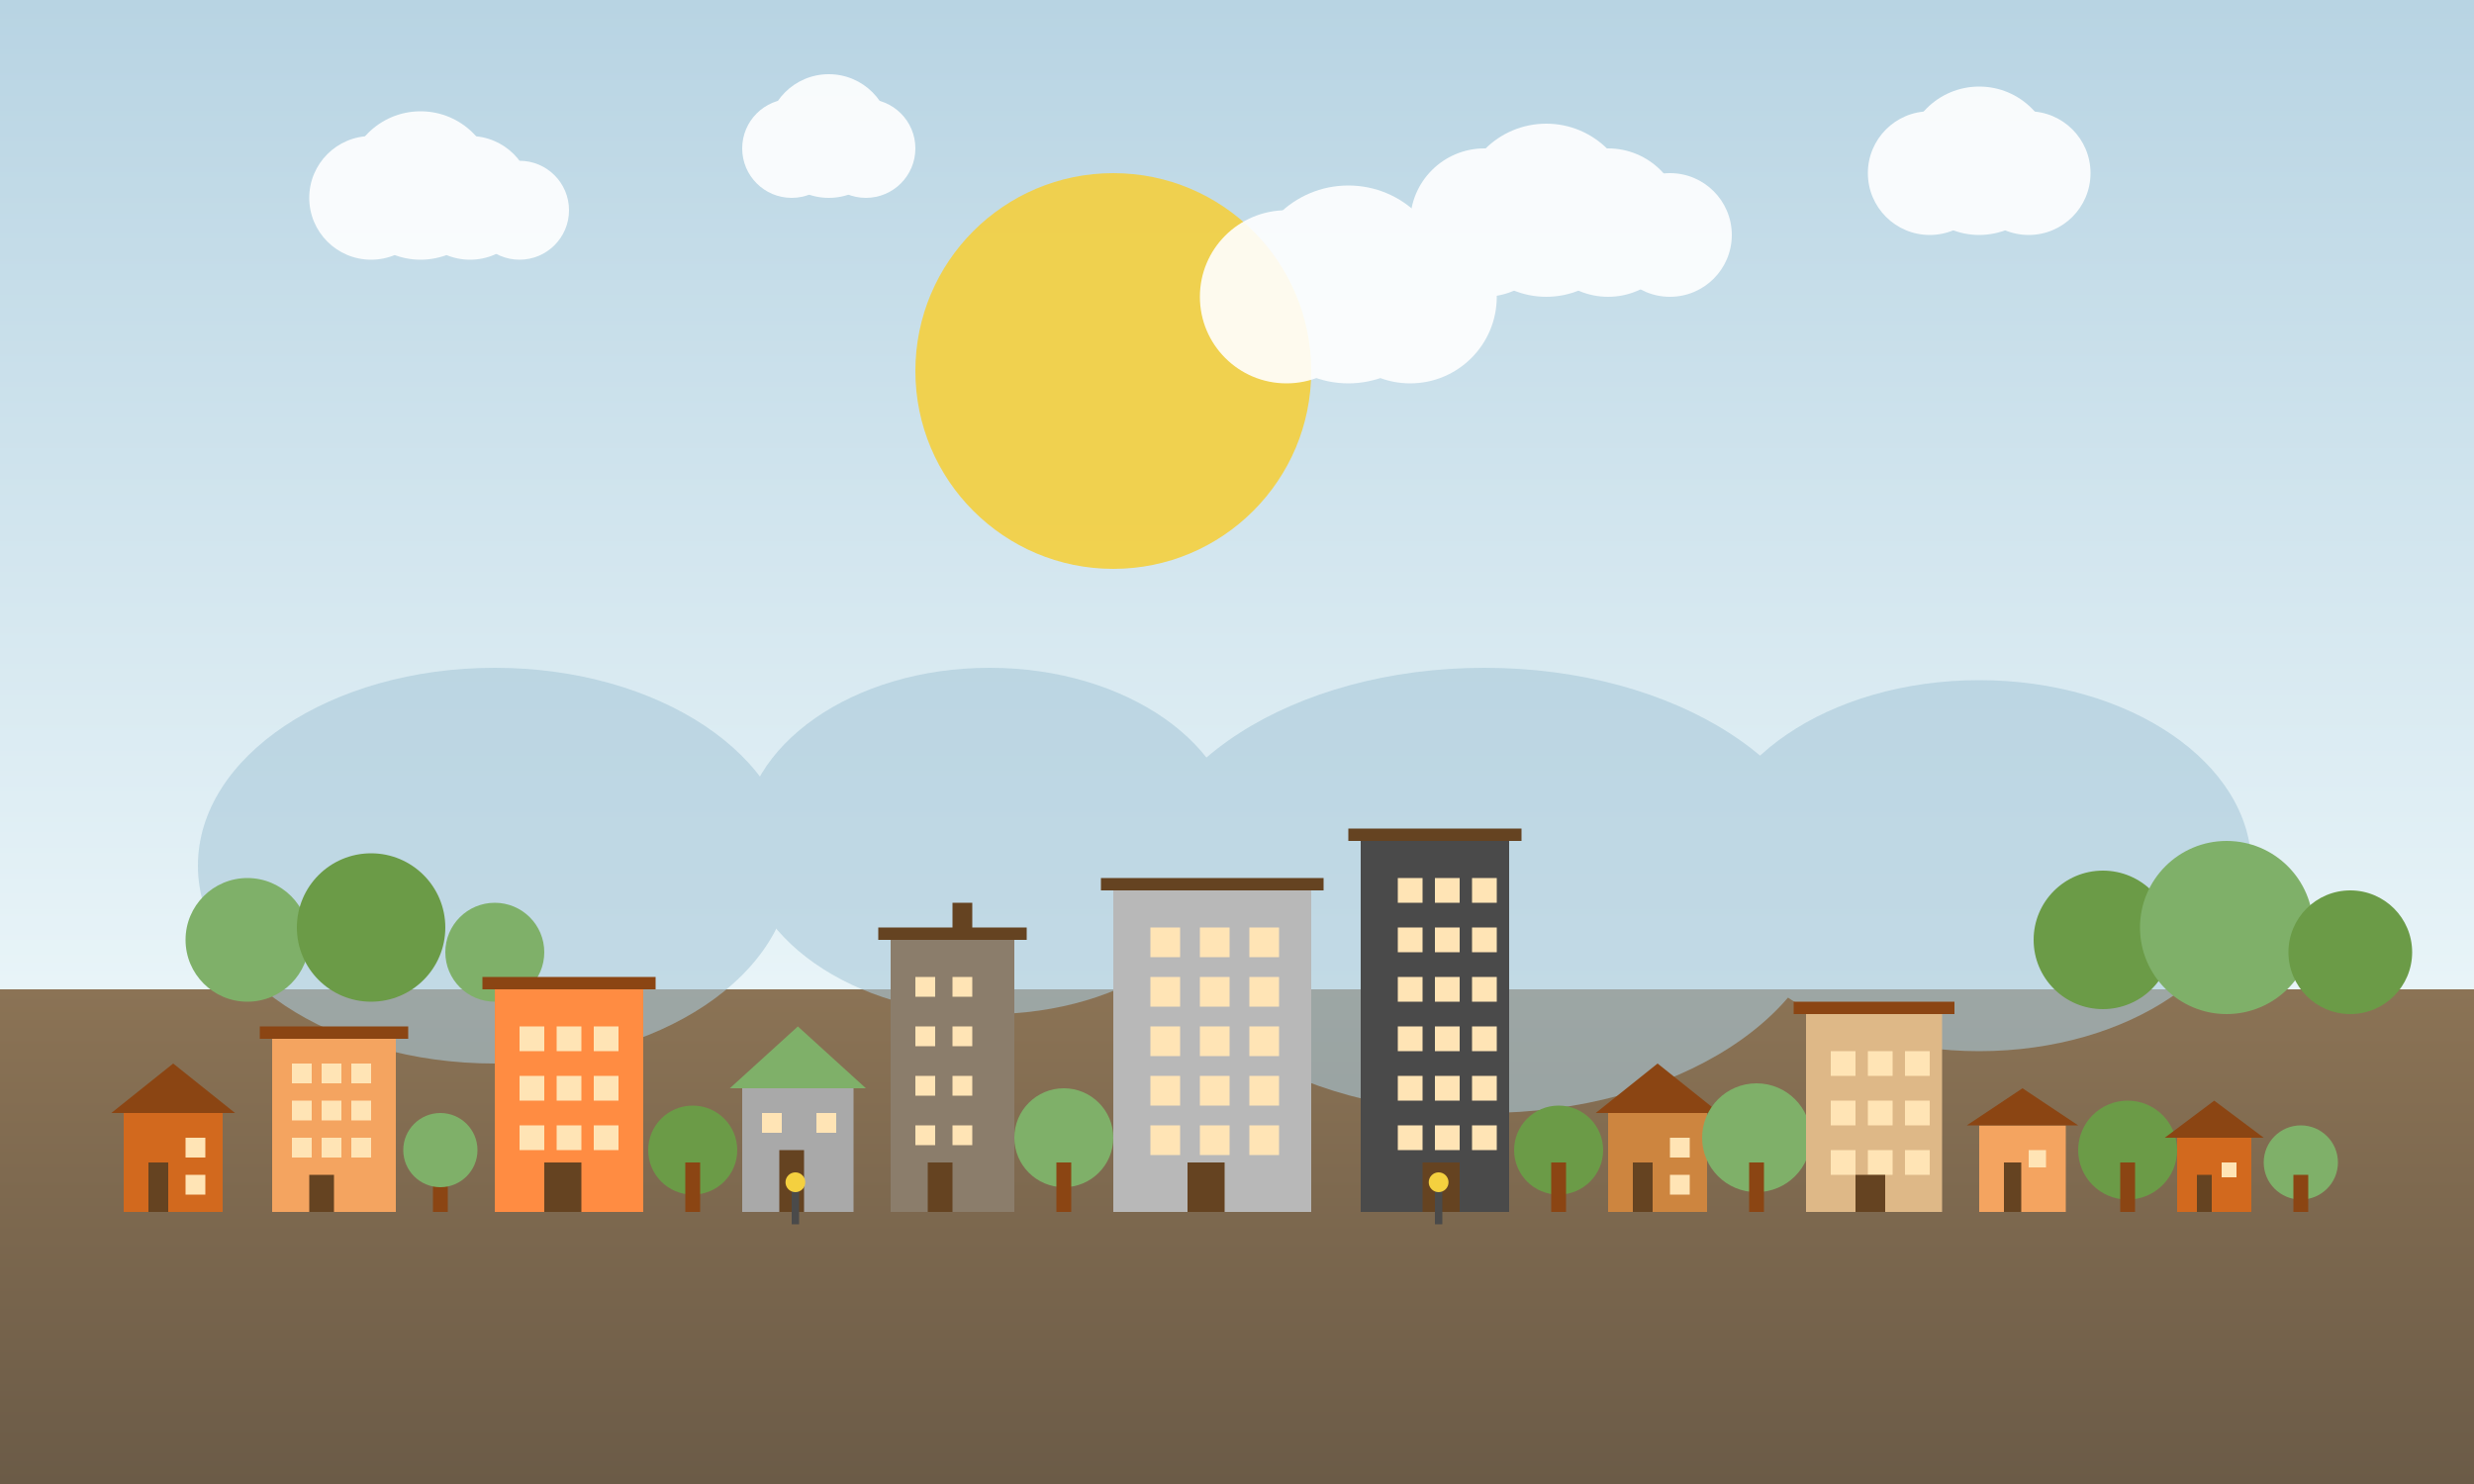 <svg width="1000" height="600" viewBox="0 0 1000 600" xmlns="http://www.w3.org/2000/svg">
  <rect x="0" y="0" width="1000" height="600" fill="#333333" stroke="none"/>
  <defs>
    <!-- Sky gradient -->
    <linearGradient id="skyGradient" x1="0%" y1="0%" x2="0%" y2="100%">
      <stop offset="0%" style="stop-color:#B8D4E3;stop-opacity:1" />
      <stop offset="100%" style="stop-color:#E8F4F8;stop-opacity:1" />
    </linearGradient>

    <!-- Ground gradient -->
    <linearGradient id="groundGradient" x1="0%" y1="0%" x2="0%" y2="100%">
      <stop offset="0%" style="stop-color:#8B7355;stop-opacity:1" />
      <stop offset="100%" style="stop-color:#6B5B47;stop-opacity:1" />
    </linearGradient>
  </defs>

  <!-- Sky background -->
  <rect width="1000" height="400" fill="url(#skyGradient)"/>

  <!-- Ground -->
  <rect x="0" y="400" width="1000" height="200" fill="url(#groundGradient)"/>

  <!-- Large sun -->
  <circle cx="450" cy="150" r="80" fill="#F4D03F" opacity="0.9"/>

  <!-- Fluffy clouds -->
  <g fill="white" opacity="0.9">
    <!-- Cloud 1 -->
    <circle cx="150" cy="80" r="25"/>
    <circle cx="170" cy="75" r="30"/>
    <circle cx="190" cy="80" r="25"/>
    <circle cx="210" cy="85" r="20"/>

    <!-- Cloud 2 -->
    <circle cx="320" cy="60" r="20"/>
    <circle cx="335" cy="55" r="25"/>
    <circle cx="350" cy="60" r="20"/>

    <!-- Cloud 3 -->
    <circle cx="600" cy="90" r="30"/>
    <circle cx="625" cy="85" r="35"/>
    <circle cx="650" cy="90" r="30"/>
    <circle cx="675" cy="95" r="25"/>

    <!-- Cloud 4 -->
    <circle cx="780" cy="70" r="25"/>
    <circle cx="800" cy="65" r="30"/>
    <circle cx="820" cy="70" r="25"/>

    <!-- Cloud 5 (partially covering sun) -->
    <circle cx="520" cy="120" r="35"/>
    <circle cx="545" cy="115" r="40"/>
    <circle cx="570" cy="120" r="35"/>
  </g>

  <!-- Background mountains/hills -->
  <g fill="#A8C8D8" opacity="0.6">
    <ellipse cx="200" cy="350" rx="120" ry="80"/>
    <ellipse cx="400" cy="340" rx="100" ry="70"/>
    <ellipse cx="600" cy="360" rx="140" ry="90"/>
    <ellipse cx="800" cy="350" rx="110" ry="75"/>
  </g>

  <!-- Background trees -->
  <g>
    <!-- Far background trees -->
    <circle cx="100" cy="380" r="25" fill="#7FB069"/>
    <circle cx="150" cy="375" r="30" fill="#6B9B47"/>
    <circle cx="200" cy="385" r="20" fill="#7FB069"/>
    <circle cx="850" cy="380" r="28" fill="#6B9B47"/>
    <circle cx="900" cy="375" r="35" fill="#7FB069"/>
    <circle cx="950" cy="385" r="25" fill="#6B9B47"/>
  </g>

  <!-- Buildings row -->
  <g>
    <!-- Small house 1 (far left) -->
    <rect x="50" y="450" width="40" height="40" fill="#D2691E"/>
    <polygon points="45,450 70,430 95,450" fill="#8B4513"/>
    <rect x="60" y="470" width="8" height="20" fill="#654321"/>
    <rect x="75" y="460" width="8" height="8" fill="#FFE4B5"/>
    <rect x="75" y="475" width="8" height="8" fill="#FFE4B5"/>

    <!-- Apartment building 1 -->
    <rect x="110" y="420" width="50" height="70" fill="#F4A460"/>
    <rect x="105" y="415" width="60" height="5" fill="#8B4513"/>
    <!-- Windows grid -->
    <rect x="118" y="430" width="8" height="8" fill="#FFE4B5"/>
    <rect x="130" y="430" width="8" height="8" fill="#FFE4B5"/>
    <rect x="142" y="430" width="8" height="8" fill="#FFE4B5"/>
    <rect x="118" y="445" width="8" height="8" fill="#FFE4B5"/>
    <rect x="130" y="445" width="8" height="8" fill="#FFE4B5"/>
    <rect x="142" y="445" width="8" height="8" fill="#FFE4B5"/>
    <rect x="118" y="460" width="8" height="8" fill="#FFE4B5"/>
    <rect x="130" y="460" width="8" height="8" fill="#FFE4B5"/>
    <rect x="142" y="460" width="8" height="8" fill="#FFE4B5"/>
    <rect x="125" y="475" width="10" height="15" fill="#654321"/>

    <!-- Tree 1 -->
    <rect x="175" y="470" width="6" height="20" fill="#8B4513"/>
    <circle cx="178" cy="465" r="15" fill="#7FB069"/>

    <!-- Orange apartment building -->
    <rect x="200" y="400" width="60" height="90" fill="#FF8C42"/>
    <rect x="195" y="395" width="70" height="5" fill="#8B4513"/>
    <!-- Windows -->
    <rect x="210" y="415" width="10" height="10" fill="#FFE4B5"/>
    <rect x="225" y="415" width="10" height="10" fill="#FFE4B5"/>
    <rect x="240" y="415" width="10" height="10" fill="#FFE4B5"/>
    <rect x="210" y="435" width="10" height="10" fill="#FFE4B5"/>
    <rect x="225" y="435" width="10" height="10" fill="#FFE4B5"/>
    <rect x="240" y="435" width="10" height="10" fill="#FFE4B5"/>
    <rect x="210" y="455" width="10" height="10" fill="#FFE4B5"/>
    <rect x="225" y="455" width="10" height="10" fill="#FFE4B5"/>
    <rect x="240" y="455" width="10" height="10" fill="#FFE4B5"/>
    <rect x="220" y="470" width="15" height="20" fill="#654321"/>

    <!-- Tree 2 -->
    <circle cx="280" cy="465" r="18" fill="#6B9B47"/>
    <rect x="277" y="470" width="6" height="20" fill="#8B4513"/>

    <!-- Gray house with green roof -->
    <rect x="300" y="440" width="45" height="50" fill="#A9A9A9"/>
    <polygon points="295,440 322.5,415 350,440" fill="#7FB069"/>
    <rect x="315" y="465" width="10" height="25" fill="#654321"/>
    <rect x="308" y="450" width="8" height="8" fill="#FFE4B5"/>
    <rect x="330" y="450" width="8" height="8" fill="#FFE4B5"/>

    <!-- Tall building with chimney -->
    <rect x="360" y="380" width="50" height="110" fill="#8B7D6B"/>
    <rect x="355" y="375" width="60" height="5" fill="#654321"/>
    <rect x="385" y="365" width="8" height="15" fill="#654321"/>
    <!-- Windows -->
    <rect x="370" y="395" width="8" height="8" fill="#FFE4B5"/>
    <rect x="385" y="395" width="8" height="8" fill="#FFE4B5"/>
    <rect x="370" y="415" width="8" height="8" fill="#FFE4B5"/>
    <rect x="385" y="415" width="8" height="8" fill="#FFE4B5"/>
    <rect x="370" y="435" width="8" height="8" fill="#FFE4B5"/>
    <rect x="385" y="435" width="8" height="8" fill="#FFE4B5"/>
    <rect x="370" y="455" width="8" height="8" fill="#FFE4B5"/>
    <rect x="385" y="455" width="8" height="8" fill="#FFE4B5"/>
    <rect x="375" y="470" width="10" height="20" fill="#654321"/>

    <!-- Tree 3 -->
    <circle cx="430" cy="460" r="20" fill="#7FB069"/>
    <rect x="427" y="470" width="6" height="20" fill="#8B4513"/>

    <!-- Large gray apartment building -->
    <rect x="450" y="360" width="80" height="130" fill="#B8B8B8"/>
    <rect x="445" y="355" width="90" height="5" fill="#654321"/>
    <!-- Window grid -->
    <rect x="465" y="375" width="12" height="12" fill="#FFE4B5"/>
    <rect x="485" y="375" width="12" height="12" fill="#FFE4B5"/>
    <rect x="505" y="375" width="12" height="12" fill="#FFE4B5"/>
    <rect x="465" y="395" width="12" height="12" fill="#FFE4B5"/>
    <rect x="485" y="395" width="12" height="12" fill="#FFE4B5"/>
    <rect x="505" y="395" width="12" height="12" fill="#FFE4B5"/>
    <rect x="465" y="415" width="12" height="12" fill="#FFE4B5"/>
    <rect x="485" y="415" width="12" height="12" fill="#FFE4B5"/>
    <rect x="505" y="415" width="12" height="12" fill="#FFE4B5"/>
    <rect x="465" y="435" width="12" height="12" fill="#FFE4B5"/>
    <rect x="485" y="435" width="12" height="12" fill="#FFE4B5"/>
    <rect x="505" y="435" width="12" height="12" fill="#FFE4B5"/>
    <rect x="465" y="455" width="12" height="12" fill="#FFE4B5"/>
    <rect x="485" y="455" width="12" height="12" fill="#FFE4B5"/>
    <rect x="505" y="455" width="12" height="12" fill="#FFE4B5"/>
    <rect x="480" y="470" width="15" height="20" fill="#654321"/>

    <!-- Tall dark building -->
    <rect x="550" y="340" width="60" height="150" fill="#4A4A4A"/>
    <rect x="545" y="335" width="70" height="5" fill="#654321"/>
    <!-- Windows -->
    <rect x="565" y="355" width="10" height="10" fill="#FFE4B5"/>
    <rect x="580" y="355" width="10" height="10" fill="#FFE4B5"/>
    <rect x="595" y="355" width="10" height="10" fill="#FFE4B5"/>
    <rect x="565" y="375" width="10" height="10" fill="#FFE4B5"/>
    <rect x="580" y="375" width="10" height="10" fill="#FFE4B5"/>
    <rect x="595" y="375" width="10" height="10" fill="#FFE4B5"/>
    <rect x="565" y="395" width="10" height="10" fill="#FFE4B5"/>
    <rect x="580" y="395" width="10" height="10" fill="#FFE4B5"/>
    <rect x="595" y="395" width="10" height="10" fill="#FFE4B5"/>
    <rect x="565" y="415" width="10" height="10" fill="#FFE4B5"/>
    <rect x="580" y="415" width="10" height="10" fill="#FFE4B5"/>
    <rect x="595" y="415" width="10" height="10" fill="#FFE4B5"/>
    <rect x="565" y="435" width="10" height="10" fill="#FFE4B5"/>
    <rect x="580" y="435" width="10" height="10" fill="#FFE4B5"/>
    <rect x="595" y="435" width="10" height="10" fill="#FFE4B5"/>
    <rect x="565" y="455" width="10" height="10" fill="#FFE4B5"/>
    <rect x="580" y="455" width="10" height="10" fill="#FFE4B5"/>
    <rect x="595" y="455" width="10" height="10" fill="#FFE4B5"/>
    <rect x="575" y="470" width="15" height="20" fill="#654321"/>

    <!-- Tree 4 -->
    <circle cx="630" cy="465" r="18" fill="#6B9B47"/>
    <rect x="627" y="470" width="6" height="20" fill="#8B4513"/>

    <!-- Small house 2 -->
    <rect x="650" y="450" width="40" height="40" fill="#CD853F"/>
    <polygon points="645,450 670,430 695,450" fill="#8B4513"/>
    <rect x="660" y="470" width="8" height="20" fill="#654321"/>
    <rect x="675" y="460" width="8" height="8" fill="#FFE4B5"/>
    <rect x="675" y="475" width="8" height="8" fill="#FFE4B5"/>

    <!-- Tree 5 -->
    <circle cx="710" cy="460" r="22" fill="#7FB069"/>
    <rect x="707" y="470" width="6" height="20" fill="#8B4513"/>

    <!-- Final apartment building -->
    <rect x="730" y="410" width="55" height="80" fill="#DEB887"/>
    <rect x="725" y="405" width="65" height="5" fill="#8B4513"/>
    <!-- Windows -->
    <rect x="740" y="425" width="10" height="10" fill="#FFE4B5"/>
    <rect x="755" y="425" width="10" height="10" fill="#FFE4B5"/>
    <rect x="770" y="425" width="10" height="10" fill="#FFE4B5"/>
    <rect x="740" y="445" width="10" height="10" fill="#FFE4B5"/>
    <rect x="755" y="445" width="10" height="10" fill="#FFE4B5"/>
    <rect x="770" y="445" width="10" height="10" fill="#FFE4B5"/>
    <rect x="740" y="465" width="10" height="10" fill="#FFE4B5"/>
    <rect x="755" y="465" width="10" height="10" fill="#FFE4B5"/>
    <rect x="770" y="465" width="10" height="10" fill="#FFE4B5"/>
    <rect x="750" y="475" width="12" height="15" fill="#654321"/>

    <!-- Small house 3 (far right) -->
    <rect x="800" y="455" width="35" height="35" fill="#F4A460"/>
    <polygon points="795,455 817.5,440 840,455" fill="#8B4513"/>
    <rect x="810" y="470" width="7" height="20" fill="#654321"/>
    <rect x="820" y="465" width="7" height="7" fill="#FFE4B5"/>

    <!-- Tree 6 -->
    <circle cx="860" cy="465" r="20" fill="#6B9B47"/>
    <rect x="857" y="470" width="6" height="20" fill="#8B4513"/>

    <!-- Final small house -->
    <rect x="880" y="460" width="30" height="30" fill="#D2691E"/>
    <polygon points="875,460 895,445 915,460" fill="#8B4513"/>
    <rect x="888" y="475" width="6" height="15" fill="#654321"/>
    <rect x="898" y="470" width="6" height="6" fill="#FFE4B5"/>

    <!-- Tree 7 -->
    <circle cx="930" cy="470" r="15" fill="#7FB069"/>
    <rect x="927" y="475" width="6" height="15" fill="#8B4513"/>
  </g>

  <!-- Street lamps -->
  <g>
    <rect x="320" y="480" width="3" height="15" fill="#4A4A4A"/>
    <circle cx="321.5" cy="478" r="4" fill="#F4D03F"/>

    <rect x="580" y="480" width="3" height="15" fill="#4A4A4A"/>
    <circle cx="581.5" cy="478" r="4" fill="#F4D03F"/>
  </g>
</svg>
